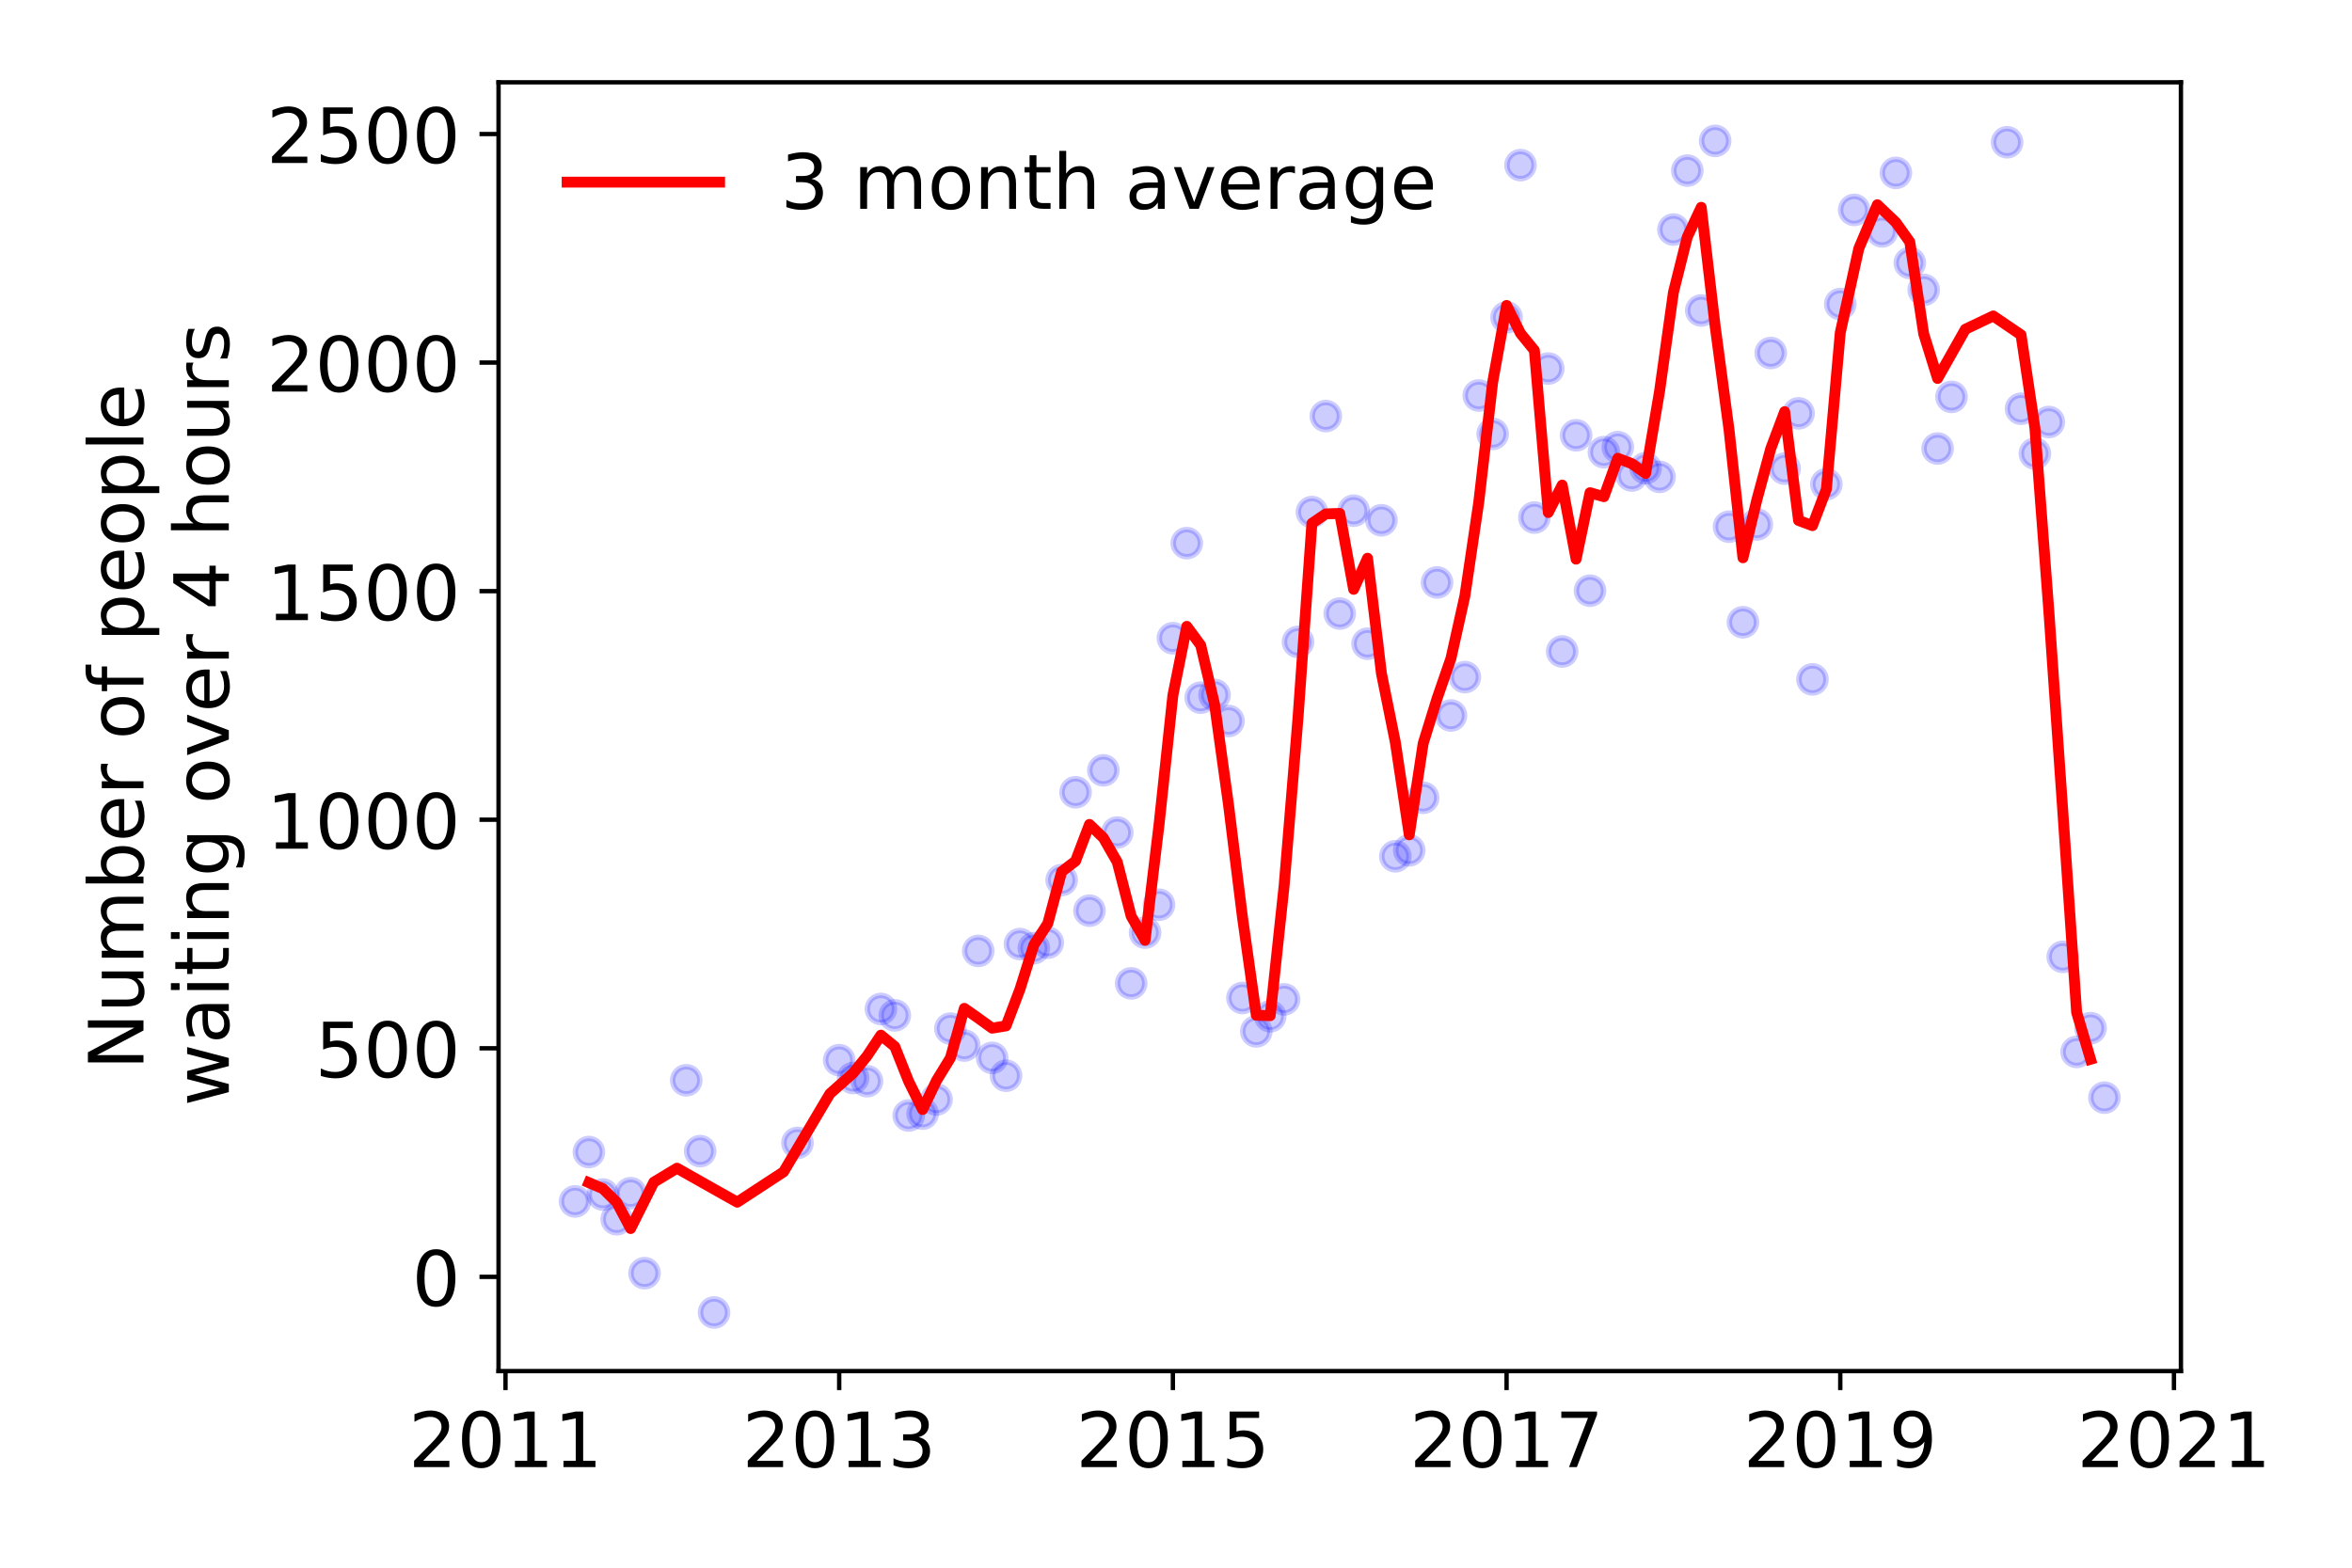 <?xml version="1.0" encoding="utf-8" standalone="no"?>
<!DOCTYPE svg PUBLIC "-//W3C//DTD SVG 1.1//EN"
  "http://www.w3.org/Graphics/SVG/1.1/DTD/svg11.dtd">
<!-- Created with matplotlib (https://matplotlib.org/) -->
<svg height="288pt" version="1.1" viewBox="0 0 432 288" width="432pt" xmlns="http://www.w3.org/2000/svg" xmlns:xlink="http://www.w3.org/1999/xlink">
 <defs>
  <style type="text/css">
*{stroke-linecap:butt;stroke-linejoin:round;}
  </style>
 </defs>
 <g id="figure_1">
  <g id="patch_1">
   <path d="M 0 288 
L 432 288 
L 432 0 
L 0 0 
z
" style="fill:#ffffff;"/>
  </g>
  <g id="axes_1">
   <g id="patch_2">
    <path d="M 91.57 251.88 
L 400.576 251.88 
L 400.576 15.12 
L 91.57 15.12 
z
" style="fill:#ffffff;"/>
   </g>
   <g id="matplotlib.axis_1">
    <g id="xtick_1">
     <g id="line2d_1">
      <defs>
       <path d="M 0 0 
L 0 3.5 
" id="m40834ec0a1" style="stroke:#000000;stroke-width:0.8;"/>
      </defs>
      <g>
       <use style="stroke:#000000;stroke-width:0.8;" x="92.847" xlink:href="#m40834ec0a1" y="251.88"/>
      </g>
     </g>
     <g id="text_1">
      <!-- 2011 -->
      <defs>
       <path d="M 19.188 8.297 
L 53.609 8.297 
L 53.609 0 
L 7.328 0 
L 7.328 8.297 
Q 12.938 14.109 22.625 23.891 
Q 32.328 33.688 34.812 36.531 
Q 39.547 41.844 41.422 45.531 
Q 43.312 49.219 43.312 52.781 
Q 43.312 58.594 39.234 62.25 
Q 35.156 65.922 28.609 65.922 
Q 23.969 65.922 18.812 64.312 
Q 13.672 62.703 7.812 59.422 
L 7.812 69.391 
Q 13.766 71.781 18.938 73 
Q 24.125 74.219 28.422 74.219 
Q 39.75 74.219 46.484 68.547 
Q 53.219 62.891 53.219 53.422 
Q 53.219 48.922 51.531 44.891 
Q 49.859 40.875 45.406 35.406 
Q 44.188 33.984 37.641 27.219 
Q 31.109 20.453 19.188 8.297 
z
" id="DejaVuSans-50"/>
       <path d="M 31.781 66.406 
Q 24.172 66.406 20.328 58.906 
Q 16.5 51.422 16.5 36.375 
Q 16.5 21.391 20.328 13.891 
Q 24.172 6.391 31.781 6.391 
Q 39.453 6.391 43.281 13.891 
Q 47.125 21.391 47.125 36.375 
Q 47.125 51.422 43.281 58.906 
Q 39.453 66.406 31.781 66.406 
z
M 31.781 74.219 
Q 44.047 74.219 50.516 64.516 
Q 56.984 54.828 56.984 36.375 
Q 56.984 17.969 50.516 8.266 
Q 44.047 -1.422 31.781 -1.422 
Q 19.531 -1.422 13.062 8.266 
Q 6.594 17.969 6.594 36.375 
Q 6.594 54.828 13.062 64.516 
Q 19.531 74.219 31.781 74.219 
z
" id="DejaVuSans-48"/>
       <path d="M 12.406 8.297 
L 28.516 8.297 
L 28.516 63.922 
L 10.984 60.406 
L 10.984 69.391 
L 28.422 72.906 
L 38.281 72.906 
L 38.281 8.297 
L 54.391 8.297 
L 54.391 0 
L 12.406 0 
z
" id="DejaVuSans-49"/>
      </defs>
      <g transform="translate(75.032 269.518)scale(0.14 -0.14)">
       <use xlink:href="#DejaVuSans-50"/>
       <use x="63.623" xlink:href="#DejaVuSans-48"/>
       <use x="127.246" xlink:href="#DejaVuSans-49"/>
       <use x="190.869" xlink:href="#DejaVuSans-49"/>
      </g>
     </g>
    </g>
    <g id="xtick_2">
     <g id="line2d_2">
      <g>
       <use style="stroke:#000000;stroke-width:0.8;" x="154.137" xlink:href="#m40834ec0a1" y="251.88"/>
      </g>
     </g>
     <g id="text_2">
      <!-- 2013 -->
      <defs>
       <path d="M 40.578 39.312 
Q 47.656 37.797 51.625 33 
Q 55.609 28.219 55.609 21.188 
Q 55.609 10.406 48.188 4.484 
Q 40.766 -1.422 27.094 -1.422 
Q 22.516 -1.422 17.656 -0.516 
Q 12.797 0.391 7.625 2.203 
L 7.625 11.719 
Q 11.719 9.328 16.594 8.109 
Q 21.484 6.891 26.812 6.891 
Q 36.078 6.891 40.938 10.547 
Q 45.797 14.203 45.797 21.188 
Q 45.797 27.641 41.281 31.266 
Q 36.766 34.906 28.719 34.906 
L 20.219 34.906 
L 20.219 43.016 
L 29.109 43.016 
Q 36.375 43.016 40.234 45.922 
Q 44.094 48.828 44.094 54.297 
Q 44.094 59.906 40.109 62.906 
Q 36.141 65.922 28.719 65.922 
Q 24.656 65.922 20.016 65.031 
Q 15.375 64.156 9.812 62.312 
L 9.812 71.094 
Q 15.438 72.656 20.344 73.438 
Q 25.25 74.219 29.594 74.219 
Q 40.828 74.219 47.359 69.109 
Q 53.906 64.016 53.906 55.328 
Q 53.906 49.266 50.438 45.094 
Q 46.969 40.922 40.578 39.312 
z
" id="DejaVuSans-51"/>
      </defs>
      <g transform="translate(136.322 269.518)scale(0.14 -0.14)">
       <use xlink:href="#DejaVuSans-50"/>
       <use x="63.623" xlink:href="#DejaVuSans-48"/>
       <use x="127.246" xlink:href="#DejaVuSans-49"/>
       <use x="190.869" xlink:href="#DejaVuSans-51"/>
      </g>
     </g>
    </g>
    <g id="xtick_3">
     <g id="line2d_3">
      <g>
       <use style="stroke:#000000;stroke-width:0.8;" x="215.428" xlink:href="#m40834ec0a1" y="251.88"/>
      </g>
     </g>
     <g id="text_3">
      <!-- 2015 -->
      <defs>
       <path d="M 10.797 72.906 
L 49.516 72.906 
L 49.516 64.594 
L 19.828 64.594 
L 19.828 46.734 
Q 21.969 47.469 24.109 47.828 
Q 26.266 48.188 28.422 48.188 
Q 40.625 48.188 47.75 41.5 
Q 54.891 34.812 54.891 23.391 
Q 54.891 11.625 47.562 5.094 
Q 40.234 -1.422 26.906 -1.422 
Q 22.312 -1.422 17.547 -0.641 
Q 12.797 0.141 7.719 1.703 
L 7.719 11.625 
Q 12.109 9.234 16.797 8.062 
Q 21.484 6.891 26.703 6.891 
Q 35.156 6.891 40.078 11.328 
Q 45.016 15.766 45.016 23.391 
Q 45.016 31 40.078 35.438 
Q 35.156 39.891 26.703 39.891 
Q 22.75 39.891 18.812 39.016 
Q 14.891 38.141 10.797 36.281 
z
" id="DejaVuSans-53"/>
      </defs>
      <g transform="translate(197.613 269.518)scale(0.14 -0.14)">
       <use xlink:href="#DejaVuSans-50"/>
       <use x="63.623" xlink:href="#DejaVuSans-48"/>
       <use x="127.246" xlink:href="#DejaVuSans-49"/>
       <use x="190.869" xlink:href="#DejaVuSans-53"/>
      </g>
     </g>
    </g>
    <g id="xtick_4">
     <g id="line2d_4">
      <g>
       <use style="stroke:#000000;stroke-width:0.8;" x="276.718" xlink:href="#m40834ec0a1" y="251.88"/>
      </g>
     </g>
     <g id="text_4">
      <!-- 2017 -->
      <defs>
       <path d="M 8.203 72.906 
L 55.078 72.906 
L 55.078 68.703 
L 28.609 0 
L 18.312 0 
L 43.219 64.594 
L 8.203 64.594 
z
" id="DejaVuSans-55"/>
      </defs>
      <g transform="translate(258.903 269.518)scale(0.14 -0.14)">
       <use xlink:href="#DejaVuSans-50"/>
       <use x="63.623" xlink:href="#DejaVuSans-48"/>
       <use x="127.246" xlink:href="#DejaVuSans-49"/>
       <use x="190.869" xlink:href="#DejaVuSans-55"/>
      </g>
     </g>
    </g>
    <g id="xtick_5">
     <g id="line2d_5">
      <g>
       <use style="stroke:#000000;stroke-width:0.8;" x="338.009" xlink:href="#m40834ec0a1" y="251.88"/>
      </g>
     </g>
     <g id="text_5">
      <!-- 2019 -->
      <defs>
       <path d="M 10.984 1.516 
L 10.984 10.5 
Q 14.703 8.734 18.5 7.812 
Q 22.312 6.891 25.984 6.891 
Q 35.75 6.891 40.891 13.453 
Q 46.047 20.016 46.781 33.406 
Q 43.953 29.203 39.594 26.953 
Q 35.25 24.703 29.984 24.703 
Q 19.047 24.703 12.672 31.312 
Q 6.297 37.938 6.297 49.422 
Q 6.297 60.641 12.938 67.422 
Q 19.578 74.219 30.609 74.219 
Q 43.266 74.219 49.922 64.516 
Q 56.594 54.828 56.594 36.375 
Q 56.594 19.141 48.406 8.859 
Q 40.234 -1.422 26.422 -1.422 
Q 22.703 -1.422 18.891 -0.688 
Q 15.094 0.047 10.984 1.516 
z
M 30.609 32.422 
Q 37.25 32.422 41.125 36.953 
Q 45.016 41.5 45.016 49.422 
Q 45.016 57.281 41.125 61.844 
Q 37.25 66.406 30.609 66.406 
Q 23.969 66.406 20.094 61.844 
Q 16.219 57.281 16.219 49.422 
Q 16.219 41.5 20.094 36.953 
Q 23.969 32.422 30.609 32.422 
z
" id="DejaVuSans-57"/>
      </defs>
      <g transform="translate(320.194 269.518)scale(0.14 -0.14)">
       <use xlink:href="#DejaVuSans-50"/>
       <use x="63.623" xlink:href="#DejaVuSans-48"/>
       <use x="127.246" xlink:href="#DejaVuSans-49"/>
       <use x="190.869" xlink:href="#DejaVuSans-57"/>
      </g>
     </g>
    </g>
    <g id="xtick_6">
     <g id="line2d_6">
      <g>
       <use style="stroke:#000000;stroke-width:0.8;" x="399.299" xlink:href="#m40834ec0a1" y="251.88"/>
      </g>
     </g>
     <g id="text_6">
      <!-- 2021 -->
      <g transform="translate(381.484 269.518)scale(0.14 -0.14)">
       <use xlink:href="#DejaVuSans-50"/>
       <use x="63.623" xlink:href="#DejaVuSans-48"/>
       <use x="127.246" xlink:href="#DejaVuSans-50"/>
       <use x="190.869" xlink:href="#DejaVuSans-49"/>
      </g>
     </g>
    </g>
   </g>
   <g id="matplotlib.axis_2">
    <g id="ytick_1">
     <g id="line2d_7">
      <defs>
       <path d="M 0 0 
L -3.5 0 
" id="mf981faf675" style="stroke:#000000;stroke-width:0.8;"/>
      </defs>
      <g>
       <use style="stroke:#000000;stroke-width:0.8;" x="91.57" xlink:href="#mf981faf675" y="234.568"/>
      </g>
     </g>
     <g id="text_7">
      <!-- 0 -->
      <g transform="translate(75.662 239.887)scale(0.14 -0.14)">
       <use xlink:href="#DejaVuSans-48"/>
      </g>
     </g>
    </g>
    <g id="ytick_2">
     <g id="line2d_8">
      <g>
       <use style="stroke:#000000;stroke-width:0.8;" x="91.57" xlink:href="#mf981faf675" y="192.579"/>
      </g>
     </g>
     <g id="text_8">
      <!-- 500 -->
      <g transform="translate(57.847 197.898)scale(0.14 -0.14)">
       <use xlink:href="#DejaVuSans-53"/>
       <use x="63.623" xlink:href="#DejaVuSans-48"/>
       <use x="127.246" xlink:href="#DejaVuSans-48"/>
      </g>
     </g>
    </g>
    <g id="ytick_3">
     <g id="line2d_9">
      <g>
       <use style="stroke:#000000;stroke-width:0.8;" x="91.57" xlink:href="#mf981faf675" y="150.59"/>
      </g>
     </g>
     <g id="text_9">
      <!-- 1000 -->
      <g transform="translate(48.94 155.908)scale(0.14 -0.14)">
       <use xlink:href="#DejaVuSans-49"/>
       <use x="63.623" xlink:href="#DejaVuSans-48"/>
       <use x="127.246" xlink:href="#DejaVuSans-48"/>
       <use x="190.869" xlink:href="#DejaVuSans-48"/>
      </g>
     </g>
    </g>
    <g id="ytick_4">
     <g id="line2d_10">
      <g>
       <use style="stroke:#000000;stroke-width:0.8;" x="91.57" xlink:href="#mf981faf675" y="108.6"/>
      </g>
     </g>
     <g id="text_10">
      <!-- 1500 -->
      <g transform="translate(48.94 113.919)scale(0.14 -0.14)">
       <use xlink:href="#DejaVuSans-49"/>
       <use x="63.623" xlink:href="#DejaVuSans-53"/>
       <use x="127.246" xlink:href="#DejaVuSans-48"/>
       <use x="190.869" xlink:href="#DejaVuSans-48"/>
      </g>
     </g>
    </g>
    <g id="ytick_5">
     <g id="line2d_11">
      <g>
       <use style="stroke:#000000;stroke-width:0.8;" x="91.57" xlink:href="#mf981faf675" y="66.611"/>
      </g>
     </g>
     <g id="text_11">
      <!-- 2000 -->
      <g transform="translate(48.94 71.93)scale(0.14 -0.14)">
       <use xlink:href="#DejaVuSans-50"/>
       <use x="63.623" xlink:href="#DejaVuSans-48"/>
       <use x="127.246" xlink:href="#DejaVuSans-48"/>
       <use x="190.869" xlink:href="#DejaVuSans-48"/>
      </g>
     </g>
    </g>
    <g id="ytick_6">
     <g id="line2d_12">
      <g>
       <use style="stroke:#000000;stroke-width:0.8;" x="91.57" xlink:href="#mf981faf675" y="24.622"/>
      </g>
     </g>
     <g id="text_12">
      <!-- 2500 -->
      <g transform="translate(48.94 29.941)scale(0.14 -0.14)">
       <use xlink:href="#DejaVuSans-50"/>
       <use x="63.623" xlink:href="#DejaVuSans-53"/>
       <use x="127.246" xlink:href="#DejaVuSans-48"/>
       <use x="190.869" xlink:href="#DejaVuSans-48"/>
      </g>
     </g>
    </g>
    <g id="text_13">
     <!-- Number of people -->
     <defs>
      <path d="M 9.812 72.906 
L 23.094 72.906 
L 55.422 11.922 
L 55.422 72.906 
L 64.984 72.906 
L 64.984 0 
L 51.703 0 
L 19.391 60.984 
L 19.391 0 
L 9.812 0 
z
" id="DejaVuSans-78"/>
      <path d="M 8.5 21.578 
L 8.5 54.688 
L 17.484 54.688 
L 17.484 21.922 
Q 17.484 14.156 20.5 10.266 
Q 23.531 6.391 29.594 6.391 
Q 36.859 6.391 41.078 11.031 
Q 45.312 15.672 45.312 23.688 
L 45.312 54.688 
L 54.297 54.688 
L 54.297 0 
L 45.312 0 
L 45.312 8.406 
Q 42.047 3.422 37.719 1 
Q 33.406 -1.422 27.688 -1.422 
Q 18.266 -1.422 13.375 4.438 
Q 8.5 10.297 8.5 21.578 
z
M 31.109 56 
z
" id="DejaVuSans-117"/>
      <path d="M 52 44.188 
Q 55.375 50.25 60.062 53.125 
Q 64.75 56 71.094 56 
Q 79.641 56 84.281 50.016 
Q 88.922 44.047 88.922 33.016 
L 88.922 0 
L 79.891 0 
L 79.891 32.719 
Q 79.891 40.578 77.094 44.375 
Q 74.312 48.188 68.609 48.188 
Q 61.625 48.188 57.562 43.547 
Q 53.516 38.922 53.516 30.906 
L 53.516 0 
L 44.484 0 
L 44.484 32.719 
Q 44.484 40.625 41.703 44.406 
Q 38.922 48.188 33.109 48.188 
Q 26.219 48.188 22.156 43.531 
Q 18.109 38.875 18.109 30.906 
L 18.109 0 
L 9.078 0 
L 9.078 54.688 
L 18.109 54.688 
L 18.109 46.188 
Q 21.188 51.219 25.484 53.609 
Q 29.781 56 35.688 56 
Q 41.656 56 45.828 52.969 
Q 50 49.953 52 44.188 
z
" id="DejaVuSans-109"/>
      <path d="M 48.688 27.297 
Q 48.688 37.203 44.609 42.844 
Q 40.531 48.484 33.406 48.484 
Q 26.266 48.484 22.188 42.844 
Q 18.109 37.203 18.109 27.297 
Q 18.109 17.391 22.188 11.75 
Q 26.266 6.109 33.406 6.109 
Q 40.531 6.109 44.609 11.75 
Q 48.688 17.391 48.688 27.297 
z
M 18.109 46.391 
Q 20.953 51.266 25.266 53.625 
Q 29.594 56 35.594 56 
Q 45.562 56 51.781 48.094 
Q 58.016 40.188 58.016 27.297 
Q 58.016 14.406 51.781 6.484 
Q 45.562 -1.422 35.594 -1.422 
Q 29.594 -1.422 25.266 0.953 
Q 20.953 3.328 18.109 8.203 
L 18.109 0 
L 9.078 0 
L 9.078 75.984 
L 18.109 75.984 
z
" id="DejaVuSans-98"/>
      <path d="M 56.203 29.594 
L 56.203 25.203 
L 14.891 25.203 
Q 15.484 15.922 20.484 11.062 
Q 25.484 6.203 34.422 6.203 
Q 39.594 6.203 44.453 7.469 
Q 49.312 8.734 54.109 11.281 
L 54.109 2.781 
Q 49.266 0.734 44.188 -0.344 
Q 39.109 -1.422 33.891 -1.422 
Q 20.797 -1.422 13.156 6.188 
Q 5.516 13.812 5.516 26.812 
Q 5.516 40.234 12.766 48.109 
Q 20.016 56 32.328 56 
Q 43.359 56 49.781 48.891 
Q 56.203 41.797 56.203 29.594 
z
M 47.219 32.234 
Q 47.125 39.594 43.094 43.984 
Q 39.062 48.391 32.422 48.391 
Q 24.906 48.391 20.391 44.141 
Q 15.875 39.891 15.188 32.172 
z
" id="DejaVuSans-101"/>
      <path d="M 41.109 46.297 
Q 39.594 47.172 37.812 47.578 
Q 36.031 48 33.891 48 
Q 26.266 48 22.188 43.047 
Q 18.109 38.094 18.109 28.812 
L 18.109 0 
L 9.078 0 
L 9.078 54.688 
L 18.109 54.688 
L 18.109 46.188 
Q 20.953 51.172 25.484 53.578 
Q 30.031 56 36.531 56 
Q 37.453 56 38.578 55.875 
Q 39.703 55.766 41.062 55.516 
z
" id="DejaVuSans-114"/>
      <path id="DejaVuSans-32"/>
      <path d="M 30.609 48.391 
Q 23.391 48.391 19.188 42.75 
Q 14.984 37.109 14.984 27.297 
Q 14.984 17.484 19.156 11.844 
Q 23.344 6.203 30.609 6.203 
Q 37.797 6.203 41.984 11.859 
Q 46.188 17.531 46.188 27.297 
Q 46.188 37.016 41.984 42.703 
Q 37.797 48.391 30.609 48.391 
z
M 30.609 56 
Q 42.328 56 49.016 48.375 
Q 55.719 40.766 55.719 27.297 
Q 55.719 13.875 49.016 6.219 
Q 42.328 -1.422 30.609 -1.422 
Q 18.844 -1.422 12.172 6.219 
Q 5.516 13.875 5.516 27.297 
Q 5.516 40.766 12.172 48.375 
Q 18.844 56 30.609 56 
z
" id="DejaVuSans-111"/>
      <path d="M 37.109 75.984 
L 37.109 68.5 
L 28.516 68.5 
Q 23.688 68.5 21.797 66.547 
Q 19.922 64.594 19.922 59.516 
L 19.922 54.688 
L 34.719 54.688 
L 34.719 47.703 
L 19.922 47.703 
L 19.922 0 
L 10.891 0 
L 10.891 47.703 
L 2.297 47.703 
L 2.297 54.688 
L 10.891 54.688 
L 10.891 58.5 
Q 10.891 67.625 15.141 71.797 
Q 19.391 75.984 28.609 75.984 
z
" id="DejaVuSans-102"/>
      <path d="M 18.109 8.203 
L 18.109 -20.797 
L 9.078 -20.797 
L 9.078 54.688 
L 18.109 54.688 
L 18.109 46.391 
Q 20.953 51.266 25.266 53.625 
Q 29.594 56 35.594 56 
Q 45.562 56 51.781 48.094 
Q 58.016 40.188 58.016 27.297 
Q 58.016 14.406 51.781 6.484 
Q 45.562 -1.422 35.594 -1.422 
Q 29.594 -1.422 25.266 0.953 
Q 20.953 3.328 18.109 8.203 
z
M 48.688 27.297 
Q 48.688 37.203 44.609 42.844 
Q 40.531 48.484 33.406 48.484 
Q 26.266 48.484 22.188 42.844 
Q 18.109 37.203 18.109 27.297 
Q 18.109 17.391 22.188 11.75 
Q 26.266 6.109 33.406 6.109 
Q 40.531 6.109 44.609 11.75 
Q 48.688 17.391 48.688 27.297 
z
" id="DejaVuSans-112"/>
      <path d="M 9.422 75.984 
L 18.406 75.984 
L 18.406 0 
L 9.422 0 
z
" id="DejaVuSans-108"/>
     </defs>
     <g transform="translate(26.352 196.547)rotate(-90)scale(0.14 -0.14)">
      <use xlink:href="#DejaVuSans-78"/>
      <use x="74.805" xlink:href="#DejaVuSans-117"/>
      <use x="138.184" xlink:href="#DejaVuSans-109"/>
      <use x="235.596" xlink:href="#DejaVuSans-98"/>
      <use x="299.072" xlink:href="#DejaVuSans-101"/>
      <use x="360.596" xlink:href="#DejaVuSans-114"/>
      <use x="401.709" xlink:href="#DejaVuSans-32"/>
      <use x="433.496" xlink:href="#DejaVuSans-111"/>
      <use x="494.678" xlink:href="#DejaVuSans-102"/>
      <use x="529.883" xlink:href="#DejaVuSans-32"/>
      <use x="561.67" xlink:href="#DejaVuSans-112"/>
      <use x="625.146" xlink:href="#DejaVuSans-101"/>
      <use x="686.67" xlink:href="#DejaVuSans-111"/>
      <use x="747.852" xlink:href="#DejaVuSans-112"/>
      <use x="811.328" xlink:href="#DejaVuSans-108"/>
      <use x="839.111" xlink:href="#DejaVuSans-101"/>
     </g>
     <!--  waiting over 4 hours -->
     <defs>
      <path d="M 4.203 54.688 
L 13.188 54.688 
L 24.422 12.016 
L 35.594 54.688 
L 46.188 54.688 
L 57.422 12.016 
L 68.609 54.688 
L 77.594 54.688 
L 63.281 0 
L 52.688 0 
L 40.922 44.828 
L 29.109 0 
L 18.5 0 
z
" id="DejaVuSans-119"/>
      <path d="M 34.281 27.484 
Q 23.391 27.484 19.188 25 
Q 14.984 22.516 14.984 16.5 
Q 14.984 11.719 18.141 8.906 
Q 21.297 6.109 26.703 6.109 
Q 34.188 6.109 38.703 11.406 
Q 43.219 16.703 43.219 25.484 
L 43.219 27.484 
z
M 52.203 31.203 
L 52.203 0 
L 43.219 0 
L 43.219 8.297 
Q 40.141 3.328 35.547 0.953 
Q 30.953 -1.422 24.312 -1.422 
Q 15.922 -1.422 10.953 3.297 
Q 6 8.016 6 15.922 
Q 6 25.141 12.172 29.828 
Q 18.359 34.516 30.609 34.516 
L 43.219 34.516 
L 43.219 35.406 
Q 43.219 41.609 39.141 45 
Q 35.062 48.391 27.688 48.391 
Q 23 48.391 18.547 47.266 
Q 14.109 46.141 10.016 43.891 
L 10.016 52.203 
Q 14.938 54.109 19.578 55.047 
Q 24.219 56 28.609 56 
Q 40.484 56 46.344 49.844 
Q 52.203 43.703 52.203 31.203 
z
" id="DejaVuSans-97"/>
      <path d="M 9.422 54.688 
L 18.406 54.688 
L 18.406 0 
L 9.422 0 
z
M 9.422 75.984 
L 18.406 75.984 
L 18.406 64.594 
L 9.422 64.594 
z
" id="DejaVuSans-105"/>
      <path d="M 18.312 70.219 
L 18.312 54.688 
L 36.812 54.688 
L 36.812 47.703 
L 18.312 47.703 
L 18.312 18.016 
Q 18.312 11.328 20.141 9.422 
Q 21.969 7.516 27.594 7.516 
L 36.812 7.516 
L 36.812 0 
L 27.594 0 
Q 17.188 0 13.234 3.875 
Q 9.281 7.766 9.281 18.016 
L 9.281 47.703 
L 2.688 47.703 
L 2.688 54.688 
L 9.281 54.688 
L 9.281 70.219 
z
" id="DejaVuSans-116"/>
      <path d="M 54.891 33.016 
L 54.891 0 
L 45.906 0 
L 45.906 32.719 
Q 45.906 40.484 42.875 44.328 
Q 39.844 48.188 33.797 48.188 
Q 26.516 48.188 22.312 43.547 
Q 18.109 38.922 18.109 30.906 
L 18.109 0 
L 9.078 0 
L 9.078 54.688 
L 18.109 54.688 
L 18.109 46.188 
Q 21.344 51.125 25.703 53.562 
Q 30.078 56 35.797 56 
Q 45.219 56 50.047 50.172 
Q 54.891 44.344 54.891 33.016 
z
" id="DejaVuSans-110"/>
      <path d="M 45.406 27.984 
Q 45.406 37.75 41.375 43.109 
Q 37.359 48.484 30.078 48.484 
Q 22.859 48.484 18.828 43.109 
Q 14.797 37.75 14.797 27.984 
Q 14.797 18.266 18.828 12.891 
Q 22.859 7.516 30.078 7.516 
Q 37.359 7.516 41.375 12.891 
Q 45.406 18.266 45.406 27.984 
z
M 54.391 6.781 
Q 54.391 -7.172 48.188 -13.984 
Q 42 -20.797 29.203 -20.797 
Q 24.469 -20.797 20.266 -20.094 
Q 16.062 -19.391 12.109 -17.922 
L 12.109 -9.188 
Q 16.062 -11.328 19.922 -12.344 
Q 23.781 -13.375 27.781 -13.375 
Q 36.625 -13.375 41.016 -8.766 
Q 45.406 -4.156 45.406 5.172 
L 45.406 9.625 
Q 42.625 4.781 38.281 2.391 
Q 33.938 0 27.875 0 
Q 17.828 0 11.672 7.656 
Q 5.516 15.328 5.516 27.984 
Q 5.516 40.672 11.672 48.328 
Q 17.828 56 27.875 56 
Q 33.938 56 38.281 53.609 
Q 42.625 51.219 45.406 46.391 
L 45.406 54.688 
L 54.391 54.688 
z
" id="DejaVuSans-103"/>
      <path d="M 2.984 54.688 
L 12.5 54.688 
L 29.594 8.797 
L 46.688 54.688 
L 56.203 54.688 
L 35.688 0 
L 23.484 0 
z
" id="DejaVuSans-118"/>
      <path d="M 37.797 64.312 
L 12.891 25.391 
L 37.797 25.391 
z
M 35.203 72.906 
L 47.609 72.906 
L 47.609 25.391 
L 58.016 25.391 
L 58.016 17.188 
L 47.609 17.188 
L 47.609 0 
L 37.797 0 
L 37.797 17.188 
L 4.891 17.188 
L 4.891 26.703 
z
" id="DejaVuSans-52"/>
      <path d="M 54.891 33.016 
L 54.891 0 
L 45.906 0 
L 45.906 32.719 
Q 45.906 40.484 42.875 44.328 
Q 39.844 48.188 33.797 48.188 
Q 26.516 48.188 22.312 43.547 
Q 18.109 38.922 18.109 30.906 
L 18.109 0 
L 9.078 0 
L 9.078 75.984 
L 18.109 75.984 
L 18.109 46.188 
Q 21.344 51.125 25.703 53.562 
Q 30.078 56 35.797 56 
Q 45.219 56 50.047 50.172 
Q 54.891 44.344 54.891 33.016 
z
" id="DejaVuSans-104"/>
      <path d="M 44.281 53.078 
L 44.281 44.578 
Q 40.484 46.531 36.375 47.5 
Q 32.281 48.484 27.875 48.484 
Q 21.188 48.484 17.844 46.438 
Q 14.5 44.391 14.5 40.281 
Q 14.5 37.156 16.891 35.375 
Q 19.281 33.594 26.516 31.984 
L 29.594 31.297 
Q 39.156 29.25 43.188 25.516 
Q 47.219 21.781 47.219 15.094 
Q 47.219 7.469 41.188 3.016 
Q 35.156 -1.422 24.609 -1.422 
Q 20.219 -1.422 15.453 -0.562 
Q 10.688 0.297 5.422 2 
L 5.422 11.281 
Q 10.406 8.688 15.234 7.391 
Q 20.062 6.109 24.812 6.109 
Q 31.156 6.109 34.562 8.281 
Q 37.984 10.453 37.984 14.406 
Q 37.984 18.062 35.516 20.016 
Q 33.062 21.969 24.703 23.781 
L 21.578 24.516 
Q 13.234 26.266 9.516 29.906 
Q 5.812 33.547 5.812 39.891 
Q 5.812 47.609 11.281 51.797 
Q 16.75 56 26.812 56 
Q 31.781 56 36.172 55.266 
Q 40.578 54.547 44.281 53.078 
z
" id="DejaVuSans-115"/>
     </defs>
     <g transform="translate(42.028 207.672)rotate(-90)scale(0.14 -0.14)">
      <use xlink:href="#DejaVuSans-32"/>
      <use x="31.787" xlink:href="#DejaVuSans-119"/>
      <use x="113.574" xlink:href="#DejaVuSans-97"/>
      <use x="174.854" xlink:href="#DejaVuSans-105"/>
      <use x="202.637" xlink:href="#DejaVuSans-116"/>
      <use x="241.846" xlink:href="#DejaVuSans-105"/>
      <use x="269.629" xlink:href="#DejaVuSans-110"/>
      <use x="333.008" xlink:href="#DejaVuSans-103"/>
      <use x="396.484" xlink:href="#DejaVuSans-32"/>
      <use x="428.271" xlink:href="#DejaVuSans-111"/>
      <use x="489.453" xlink:href="#DejaVuSans-118"/>
      <use x="548.633" xlink:href="#DejaVuSans-101"/>
      <use x="610.156" xlink:href="#DejaVuSans-114"/>
      <use x="651.27" xlink:href="#DejaVuSans-32"/>
      <use x="683.057" xlink:href="#DejaVuSans-52"/>
      <use x="746.68" xlink:href="#DejaVuSans-32"/>
      <use x="778.467" xlink:href="#DejaVuSans-104"/>
      <use x="841.846" xlink:href="#DejaVuSans-111"/>
      <use x="903.027" xlink:href="#DejaVuSans-117"/>
      <use x="966.406" xlink:href="#DejaVuSans-114"/>
      <use x="1007.52" xlink:href="#DejaVuSans-115"/>
     </g>
    </g>
   </g>
   <g id="line2d_13">
    <defs>
     <path d="M 0 2.5 
C 0.663 2.5 1.299 2.237 1.768 1.768 
C 2.237 1.299 2.5 0.663 2.5 0 
C 2.5 -0.663 2.237 -1.299 1.768 -1.768 
C 1.299 -2.237 0.663 -2.5 0 -2.5 
C -0.663 -2.5 -1.299 -2.237 -1.768 -1.768 
C -2.237 -1.299 -2.5 -0.663 -2.5 0 
C -2.5 0.663 -2.237 1.299 -1.768 1.768 
C -1.299 2.237 -0.663 2.5 0 2.5 
z
" id="m276a1655b4" style="stroke:#0000ff;stroke-opacity:0.2;"/>
    </defs>
    <g clip-path="url(#pf6ac7f4b0b)">
     <use style="fill:#0000ff;fill-opacity:0.2;stroke:#0000ff;stroke-opacity:0.2;" x="386.53" xlink:href="#m276a1655b4" y="201.648"/>
     <use style="fill:#0000ff;fill-opacity:0.2;stroke:#0000ff;stroke-opacity:0.2;" x="383.976" xlink:href="#m276a1655b4" y="188.884"/>
     <use style="fill:#0000ff;fill-opacity:0.2;stroke:#0000ff;stroke-opacity:0.2;" x="381.423" xlink:href="#m276a1655b4" y="193.251"/>
     <use style="fill:#0000ff;fill-opacity:0.2;stroke:#0000ff;stroke-opacity:0.2;" x="378.869" xlink:href="#m276a1655b4" y="175.783"/>
     <use style="fill:#0000ff;fill-opacity:0.2;stroke:#0000ff;stroke-opacity:0.2;" x="376.315" xlink:href="#m276a1655b4" y="77.528"/>
     <use style="fill:#0000ff;fill-opacity:0.2;stroke:#0000ff;stroke-opacity:0.2;" x="373.761" xlink:href="#m276a1655b4" y="83.323"/>
     <use style="fill:#0000ff;fill-opacity:0.2;stroke:#0000ff;stroke-opacity:0.2;" x="371.208" xlink:href="#m276a1655b4" y="75.093"/>
     <use style="fill:#0000ff;fill-opacity:0.2;stroke:#0000ff;stroke-opacity:0.2;" x="368.654" xlink:href="#m276a1655b4" y="26.134"/>
     <use style="fill:#0000ff;fill-opacity:0.2;stroke:#0000ff;stroke-opacity:0.2;" x="358.439" xlink:href="#m276a1655b4" y="72.91"/>
     <use style="fill:#0000ff;fill-opacity:0.2;stroke:#0000ff;stroke-opacity:0.2;" x="355.885" xlink:href="#m276a1655b4" y="82.399"/>
     <use style="fill:#0000ff;fill-opacity:0.2;stroke:#0000ff;stroke-opacity:0.2;" x="353.331" xlink:href="#m276a1655b4" y="53.259"/>
     <use style="fill:#0000ff;fill-opacity:0.2;stroke:#0000ff;stroke-opacity:0.2;" x="350.777" xlink:href="#m276a1655b4" y="48.304"/>
     <use style="fill:#0000ff;fill-opacity:0.2;stroke:#0000ff;stroke-opacity:0.2;" x="348.224" xlink:href="#m276a1655b4" y="31.76"/>
     <use style="fill:#0000ff;fill-opacity:0.2;stroke:#0000ff;stroke-opacity:0.2;" x="345.67" xlink:href="#m276a1655b4" y="42.51"/>
     <use style="fill:#0000ff;fill-opacity:0.2;stroke:#0000ff;stroke-opacity:0.2;" x="340.562" xlink:href="#m276a1655b4" y="38.563"/>
     <use style="fill:#0000ff;fill-opacity:0.2;stroke:#0000ff;stroke-opacity:0.2;" x="338.009" xlink:href="#m276a1655b4" y="55.862"/>
     <use style="fill:#0000ff;fill-opacity:0.2;stroke:#0000ff;stroke-opacity:0.2;" x="335.455" xlink:href="#m276a1655b4" y="88.95"/>
     <use style="fill:#0000ff;fill-opacity:0.2;stroke:#0000ff;stroke-opacity:0.2;" x="332.901" xlink:href="#m276a1655b4" y="124.808"/>
     <use style="fill:#0000ff;fill-opacity:0.2;stroke:#0000ff;stroke-opacity:0.2;" x="330.347" xlink:href="#m276a1655b4" y="75.933"/>
     <use style="fill:#0000ff;fill-opacity:0.2;stroke:#0000ff;stroke-opacity:0.2;" x="327.794" xlink:href="#m276a1655b4" y="86.094"/>
     <use style="fill:#0000ff;fill-opacity:0.2;stroke:#0000ff;stroke-opacity:0.2;" x="325.24" xlink:href="#m276a1655b4" y="64.848"/>
     <use style="fill:#0000ff;fill-opacity:0.2;stroke:#0000ff;stroke-opacity:0.2;" x="322.686" xlink:href="#m276a1655b4" y="96.34"/>
     <use style="fill:#0000ff;fill-opacity:0.2;stroke:#0000ff;stroke-opacity:0.2;" x="320.132" xlink:href="#m276a1655b4" y="114.311"/>
     <use style="fill:#0000ff;fill-opacity:0.2;stroke:#0000ff;stroke-opacity:0.2;" x="317.579" xlink:href="#m276a1655b4" y="96.759"/>
     <use style="fill:#0000ff;fill-opacity:0.2;stroke:#0000ff;stroke-opacity:0.2;" x="315.025" xlink:href="#m276a1655b4" y="25.882"/>
     <use style="fill:#0000ff;fill-opacity:0.2;stroke:#0000ff;stroke-opacity:0.2;" x="312.471" xlink:href="#m276a1655b4" y="57.038"/>
     <use style="fill:#0000ff;fill-opacity:0.2;stroke:#0000ff;stroke-opacity:0.2;" x="309.917" xlink:href="#m276a1655b4" y="31.34"/>
     <use style="fill:#0000ff;fill-opacity:0.2;stroke:#0000ff;stroke-opacity:0.2;" x="307.363" xlink:href="#m276a1655b4" y="42.174"/>
     <use style="fill:#0000ff;fill-opacity:0.2;stroke:#0000ff;stroke-opacity:0.2;" x="304.81" xlink:href="#m276a1655b4" y="87.606"/>
     <use style="fill:#0000ff;fill-opacity:0.2;stroke:#0000ff;stroke-opacity:0.2;" x="302.256" xlink:href="#m276a1655b4" y="86.01"/>
     <use style="fill:#0000ff;fill-opacity:0.2;stroke:#0000ff;stroke-opacity:0.2;" x="299.702" xlink:href="#m276a1655b4" y="87.354"/>
     <use style="fill:#0000ff;fill-opacity:0.2;stroke:#0000ff;stroke-opacity:0.2;" x="297.148" xlink:href="#m276a1655b4" y="82.147"/>
     <use style="fill:#0000ff;fill-opacity:0.2;stroke:#0000ff;stroke-opacity:0.2;" x="294.595" xlink:href="#m276a1655b4" y="83.071"/>
     <use style="fill:#0000ff;fill-opacity:0.2;stroke:#0000ff;stroke-opacity:0.2;" x="292.041" xlink:href="#m276a1655b4" y="108.516"/>
     <use style="fill:#0000ff;fill-opacity:0.2;stroke:#0000ff;stroke-opacity:0.2;" x="289.487" xlink:href="#m276a1655b4" y="79.964"/>
     <use style="fill:#0000ff;fill-opacity:0.2;stroke:#0000ff;stroke-opacity:0.2;" x="286.933" xlink:href="#m276a1655b4" y="119.686"/>
     <use style="fill:#0000ff;fill-opacity:0.2;stroke:#0000ff;stroke-opacity:0.2;" x="284.38" xlink:href="#m276a1655b4" y="67.703"/>
     <use style="fill:#0000ff;fill-opacity:0.2;stroke:#0000ff;stroke-opacity:0.2;" x="281.826" xlink:href="#m276a1655b4" y="95.08"/>
     <use style="fill:#0000ff;fill-opacity:0.2;stroke:#0000ff;stroke-opacity:0.2;" x="279.272" xlink:href="#m276a1655b4" y="30.333"/>
     <use style="fill:#0000ff;fill-opacity:0.2;stroke:#0000ff;stroke-opacity:0.2;" x="276.718" xlink:href="#m276a1655b4" y="58.297"/>
     <use style="fill:#0000ff;fill-opacity:0.2;stroke:#0000ff;stroke-opacity:0.2;" x="274.164" xlink:href="#m276a1655b4" y="79.712"/>
     <use style="fill:#0000ff;fill-opacity:0.2;stroke:#0000ff;stroke-opacity:0.2;" x="271.611" xlink:href="#m276a1655b4" y="72.658"/>
     <use style="fill:#0000ff;fill-opacity:0.2;stroke:#0000ff;stroke-opacity:0.2;" x="269.057" xlink:href="#m276a1655b4" y="124.388"/>
     <use style="fill:#0000ff;fill-opacity:0.2;stroke:#0000ff;stroke-opacity:0.2;" x="266.503" xlink:href="#m276a1655b4" y="131.443"/>
     <use style="fill:#0000ff;fill-opacity:0.2;stroke:#0000ff;stroke-opacity:0.2;" x="263.949" xlink:href="#m276a1655b4" y="107.005"/>
     <use style="fill:#0000ff;fill-opacity:0.2;stroke:#0000ff;stroke-opacity:0.2;" x="261.396" xlink:href="#m276a1655b4" y="146.559"/>
     <use style="fill:#0000ff;fill-opacity:0.2;stroke:#0000ff;stroke-opacity:0.2;" x="258.842" xlink:href="#m276a1655b4" y="156.216"/>
     <use style="fill:#0000ff;fill-opacity:0.2;stroke:#0000ff;stroke-opacity:0.2;" x="256.288" xlink:href="#m276a1655b4" y="157.308"/>
     <use style="fill:#0000ff;fill-opacity:0.2;stroke:#0000ff;stroke-opacity:0.2;" x="253.734" xlink:href="#m276a1655b4" y="95.584"/>
     <use style="fill:#0000ff;fill-opacity:0.2;stroke:#0000ff;stroke-opacity:0.2;" x="251.181" xlink:href="#m276a1655b4" y="118.258"/>
     <use style="fill:#0000ff;fill-opacity:0.2;stroke:#0000ff;stroke-opacity:0.2;" x="248.627" xlink:href="#m276a1655b4" y="93.82"/>
     <use style="fill:#0000ff;fill-opacity:0.2;stroke:#0000ff;stroke-opacity:0.2;" x="246.073" xlink:href="#m276a1655b4" y="112.715"/>
     <use style="fill:#0000ff;fill-opacity:0.2;stroke:#0000ff;stroke-opacity:0.2;" x="243.519" xlink:href="#m276a1655b4" y="76.437"/>
     <use style="fill:#0000ff;fill-opacity:0.2;stroke:#0000ff;stroke-opacity:0.2;" x="240.965" xlink:href="#m276a1655b4" y="94.072"/>
     <use style="fill:#0000ff;fill-opacity:0.2;stroke:#0000ff;stroke-opacity:0.2;" x="238.412" xlink:href="#m276a1655b4" y="117.922"/>
     <use style="fill:#0000ff;fill-opacity:0.2;stroke:#0000ff;stroke-opacity:0.2;" x="235.858" xlink:href="#m276a1655b4" y="183.593"/>
     <use style="fill:#0000ff;fill-opacity:0.2;stroke:#0000ff;stroke-opacity:0.2;" x="233.304" xlink:href="#m276a1655b4" y="186.7"/>
     <use style="fill:#0000ff;fill-opacity:0.2;stroke:#0000ff;stroke-opacity:0.2;" x="230.75" xlink:href="#m276a1655b4" y="189.472"/>
     <use style="fill:#0000ff;fill-opacity:0.2;stroke:#0000ff;stroke-opacity:0.2;" x="228.197" xlink:href="#m276a1655b4" y="183.341"/>
     <use style="fill:#0000ff;fill-opacity:0.2;stroke:#0000ff;stroke-opacity:0.2;" x="225.643" xlink:href="#m276a1655b4" y="132.45"/>
     <use style="fill:#0000ff;fill-opacity:0.2;stroke:#0000ff;stroke-opacity:0.2;" x="223.089" xlink:href="#m276a1655b4" y="127.664"/>
     <use style="fill:#0000ff;fill-opacity:0.2;stroke:#0000ff;stroke-opacity:0.2;" x="220.535" xlink:href="#m276a1655b4" y="128.167"/>
     <use style="fill:#0000ff;fill-opacity:0.2;stroke:#0000ff;stroke-opacity:0.2;" x="217.982" xlink:href="#m276a1655b4" y="99.783"/>
     <use style="fill:#0000ff;fill-opacity:0.2;stroke:#0000ff;stroke-opacity:0.2;" x="215.428" xlink:href="#m276a1655b4" y="117.25"/>
     <use style="fill:#0000ff;fill-opacity:0.2;stroke:#0000ff;stroke-opacity:0.2;" x="212.874" xlink:href="#m276a1655b4" y="166.21"/>
     <use style="fill:#0000ff;fill-opacity:0.2;stroke:#0000ff;stroke-opacity:0.2;" x="210.32" xlink:href="#m276a1655b4" y="171.332"/>
     <use style="fill:#0000ff;fill-opacity:0.2;stroke:#0000ff;stroke-opacity:0.2;" x="207.766" xlink:href="#m276a1655b4" y="180.654"/>
     <use style="fill:#0000ff;fill-opacity:0.2;stroke:#0000ff;stroke-opacity:0.2;" x="205.213" xlink:href="#m276a1655b4" y="152.941"/>
     <use style="fill:#0000ff;fill-opacity:0.2;stroke:#0000ff;stroke-opacity:0.2;" x="202.659" xlink:href="#m276a1655b4" y="141.52"/>
     <use style="fill:#0000ff;fill-opacity:0.2;stroke:#0000ff;stroke-opacity:0.2;" x="200.105" xlink:href="#m276a1655b4" y="167.301"/>
     <use style="fill:#0000ff;fill-opacity:0.2;stroke:#0000ff;stroke-opacity:0.2;" x="197.551" xlink:href="#m276a1655b4" y="145.551"/>
     <use style="fill:#0000ff;fill-opacity:0.2;stroke:#0000ff;stroke-opacity:0.2;" x="194.998" xlink:href="#m276a1655b4" y="161.675"/>
     <use style="fill:#0000ff;fill-opacity:0.2;stroke:#0000ff;stroke-opacity:0.2;" x="192.444" xlink:href="#m276a1655b4" y="173.18"/>
     <use style="fill:#0000ff;fill-opacity:0.2;stroke:#0000ff;stroke-opacity:0.2;" x="189.89" xlink:href="#m276a1655b4" y="174.187"/>
     <use style="fill:#0000ff;fill-opacity:0.2;stroke:#0000ff;stroke-opacity:0.2;" x="187.336" xlink:href="#m276a1655b4" y="173.432"/>
     <use style="fill:#0000ff;fill-opacity:0.2;stroke:#0000ff;stroke-opacity:0.2;" x="184.783" xlink:href="#m276a1655b4" y="197.617"/>
     <use style="fill:#0000ff;fill-opacity:0.2;stroke:#0000ff;stroke-opacity:0.2;" x="182.229" xlink:href="#m276a1655b4" y="194.342"/>
     <use style="fill:#0000ff;fill-opacity:0.2;stroke:#0000ff;stroke-opacity:0.2;" x="179.675" xlink:href="#m276a1655b4" y="174.691"/>
     <use style="fill:#0000ff;fill-opacity:0.2;stroke:#0000ff;stroke-opacity:0.2;" x="177.121" xlink:href="#m276a1655b4" y="192.075"/>
     <use style="fill:#0000ff;fill-opacity:0.2;stroke:#0000ff;stroke-opacity:0.2;" x="174.567" xlink:href="#m276a1655b4" y="188.968"/>
     <use style="fill:#0000ff;fill-opacity:0.2;stroke:#0000ff;stroke-opacity:0.2;" x="172.014" xlink:href="#m276a1655b4" y="201.984"/>
     <use style="fill:#0000ff;fill-opacity:0.2;stroke:#0000ff;stroke-opacity:0.2;" x="169.46" xlink:href="#m276a1655b4" y="204.588"/>
     <use style="fill:#0000ff;fill-opacity:0.2;stroke:#0000ff;stroke-opacity:0.2;" x="166.906" xlink:href="#m276a1655b4" y="204.924"/>
     <use style="fill:#0000ff;fill-opacity:0.2;stroke:#0000ff;stroke-opacity:0.2;" x="164.352" xlink:href="#m276a1655b4" y="186.532"/>
     <use style="fill:#0000ff;fill-opacity:0.2;stroke:#0000ff;stroke-opacity:0.2;" x="161.799" xlink:href="#m276a1655b4" y="185.357"/>
     <use style="fill:#0000ff;fill-opacity:0.2;stroke:#0000ff;stroke-opacity:0.2;" x="159.245" xlink:href="#m276a1655b4" y="198.625"/>
     <use style="fill:#0000ff;fill-opacity:0.2;stroke:#0000ff;stroke-opacity:0.2;" x="156.691" xlink:href="#m276a1655b4" y="198.037"/>
     <use style="fill:#0000ff;fill-opacity:0.2;stroke:#0000ff;stroke-opacity:0.2;" x="154.137" xlink:href="#m276a1655b4" y="194.762"/>
     <use style="fill:#0000ff;fill-opacity:0.2;stroke:#0000ff;stroke-opacity:0.2;" x="146.476" xlink:href="#m276a1655b4" y="209.962"/>
     <use style="fill:#0000ff;fill-opacity:0.2;stroke:#0000ff;stroke-opacity:0.2;" x="131.153" xlink:href="#m276a1655b4" y="241.118"/>
     <use style="fill:#0000ff;fill-opacity:0.2;stroke:#0000ff;stroke-opacity:0.2;" x="128.6" xlink:href="#m276a1655b4" y="211.474"/>
     <use style="fill:#0000ff;fill-opacity:0.2;stroke:#0000ff;stroke-opacity:0.2;" x="126.046" xlink:href="#m276a1655b4" y="198.457"/>
     <use style="fill:#0000ff;fill-opacity:0.2;stroke:#0000ff;stroke-opacity:0.2;" x="118.385" xlink:href="#m276a1655b4" y="233.896"/>
     <use style="fill:#0000ff;fill-opacity:0.2;stroke:#0000ff;stroke-opacity:0.2;" x="115.831" xlink:href="#m276a1655b4" y="219.2"/>
     <use style="fill:#0000ff;fill-opacity:0.2;stroke:#0000ff;stroke-opacity:0.2;" x="113.277" xlink:href="#m276a1655b4" y="223.987"/>
     <use style="fill:#0000ff;fill-opacity:0.2;stroke:#0000ff;stroke-opacity:0.2;" x="110.723" xlink:href="#m276a1655b4" y="219.452"/>
     <use style="fill:#0000ff;fill-opacity:0.2;stroke:#0000ff;stroke-opacity:0.2;" x="108.169" xlink:href="#m276a1655b4" y="211.642"/>
     <use style="fill:#0000ff;fill-opacity:0.2;stroke:#0000ff;stroke-opacity:0.2;" x="105.616" xlink:href="#m276a1655b4" y="220.711"/>
    </g>
   </g>
   <g id="line2d_14">
    <path clip-path="url(#pf6ac7f4b0b)" d="M 383.976 194.594 
L 381.423 185.972 
L 378.869 148.854 
L 376.315 112.212 
L 373.761 78.648 
L 371.208 61.517 
L 366.1 58.046 
L 360.993 60.481 
L 355.885 69.523 
L 353.331 61.321 
L 350.777 44.441 
L 348.224 40.858 
L 344.819 37.611 
L 341.414 45.645 
L 338.009 61.125 
L 335.455 89.873 
L 332.901 96.564 
L 330.347 95.612 
L 327.794 75.625 
L 325.24 82.427 
L 322.686 91.833 
L 320.132 102.47 
L 317.579 78.984 
L 315.025 59.893 
L 312.471 38.087 
L 309.917 43.517 
L 307.363 53.707 
L 304.81 71.93 
L 302.256 86.99 
L 299.702 85.17 
L 297.148 84.191 
L 294.595 91.245 
L 292.041 90.517 
L 289.487 102.722 
L 286.933 89.117 
L 284.38 94.156 
L 281.826 64.372 
L 279.272 61.237 
L 276.718 56.114 
L 274.164 70.222 
L 271.611 92.253 
L 269.057 109.496 
L 266.503 120.945 
L 263.949 128.335 
L 261.396 136.593 
L 258.842 153.361 
L 256.288 136.369 
L 253.734 123.717 
L 251.181 102.554 
L 248.627 108.265 
L 246.073 94.324 
L 243.519 94.408 
L 240.965 96.144 
L 238.412 131.862 
L 235.858 162.738 
L 233.304 186.588 
L 230.75 186.504 
L 228.197 168.421 
L 225.643 147.818 
L 223.089 129.427 
L 220.535 118.538 
L 217.982 115.067 
L 215.428 127.747 
L 212.874 151.597 
L 210.32 172.732 
L 207.766 168.309 
L 205.213 158.372 
L 202.659 153.921 
L 200.105 151.457 
L 197.551 158.176 
L 194.998 160.135 
L 192.444 169.681 
L 189.89 173.6 
L 187.336 181.746 
L 184.783 188.464 
L 182.229 188.884 
L 179.675 187.036 
L 177.121 185.245 
L 174.567 194.342 
L 172.014 198.513 
L 169.46 203.832 
L 166.906 198.681 
L 164.352 192.271 
L 161.799 190.171 
L 159.245 194.006 
L 156.691 197.142 
L 152.435 200.921 
L 143.922 215.281 
L 135.41 220.851 
L 128.6 217.016 
L 124.343 214.609 
L 120.087 217.184 
L 115.831 225.694 
L 113.277 220.879 
L 110.723 218.36 
L 108.169 217.268 
" style="fill:none;stroke:#ff0000;stroke-linecap:square;stroke-width:2;"/>
   </g>
   <g id="patch_3">
    <path d="M 91.57 251.88 
L 91.57 15.12 
" style="fill:none;stroke:#000000;stroke-linecap:square;stroke-linejoin:miter;stroke-width:0.8;"/>
   </g>
   <g id="patch_4">
    <path d="M 400.576 251.88 
L 400.576 15.12 
" style="fill:none;stroke:#000000;stroke-linecap:square;stroke-linejoin:miter;stroke-width:0.8;"/>
   </g>
   <g id="patch_5">
    <path d="M 91.57 251.88 
L 400.576 251.88 
" style="fill:none;stroke:#000000;stroke-linecap:square;stroke-linejoin:miter;stroke-width:0.8;"/>
   </g>
   <g id="patch_6">
    <path d="M 91.57 15.12 
L 400.576 15.12 
" style="fill:none;stroke:#000000;stroke-linecap:square;stroke-linejoin:miter;stroke-width:0.8;"/>
   </g>
   <g id="legend_1">
    <g id="line2d_15">
     <path d="M 104.17 33.458 
L 132.17 33.458 
" style="fill:none;stroke:#ff0000;stroke-linecap:square;stroke-width:2;"/>
    </g>
    <g id="line2d_16"/>
    <g id="text_14">
     <!-- 3 month average -->
     <g transform="translate(143.37 38.358)scale(0.14 -0.14)">
      <use xlink:href="#DejaVuSans-51"/>
      <use x="63.623" xlink:href="#DejaVuSans-32"/>
      <use x="95.41" xlink:href="#DejaVuSans-109"/>
      <use x="192.822" xlink:href="#DejaVuSans-111"/>
      <use x="254.004" xlink:href="#DejaVuSans-110"/>
      <use x="317.383" xlink:href="#DejaVuSans-116"/>
      <use x="356.592" xlink:href="#DejaVuSans-104"/>
      <use x="419.971" xlink:href="#DejaVuSans-32"/>
      <use x="451.758" xlink:href="#DejaVuSans-97"/>
      <use x="513.037" xlink:href="#DejaVuSans-118"/>
      <use x="572.217" xlink:href="#DejaVuSans-101"/>
      <use x="633.74" xlink:href="#DejaVuSans-114"/>
      <use x="674.854" xlink:href="#DejaVuSans-97"/>
      <use x="736.133" xlink:href="#DejaVuSans-103"/>
      <use x="799.609" xlink:href="#DejaVuSans-101"/>
     </g>
    </g>
   </g>
  </g>
 </g>
 <defs>
  <clipPath id="pf6ac7f4b0b">
   <rect height="236.76" width="309.006" x="91.57" y="15.12"/>
  </clipPath>
 </defs>
</svg>
